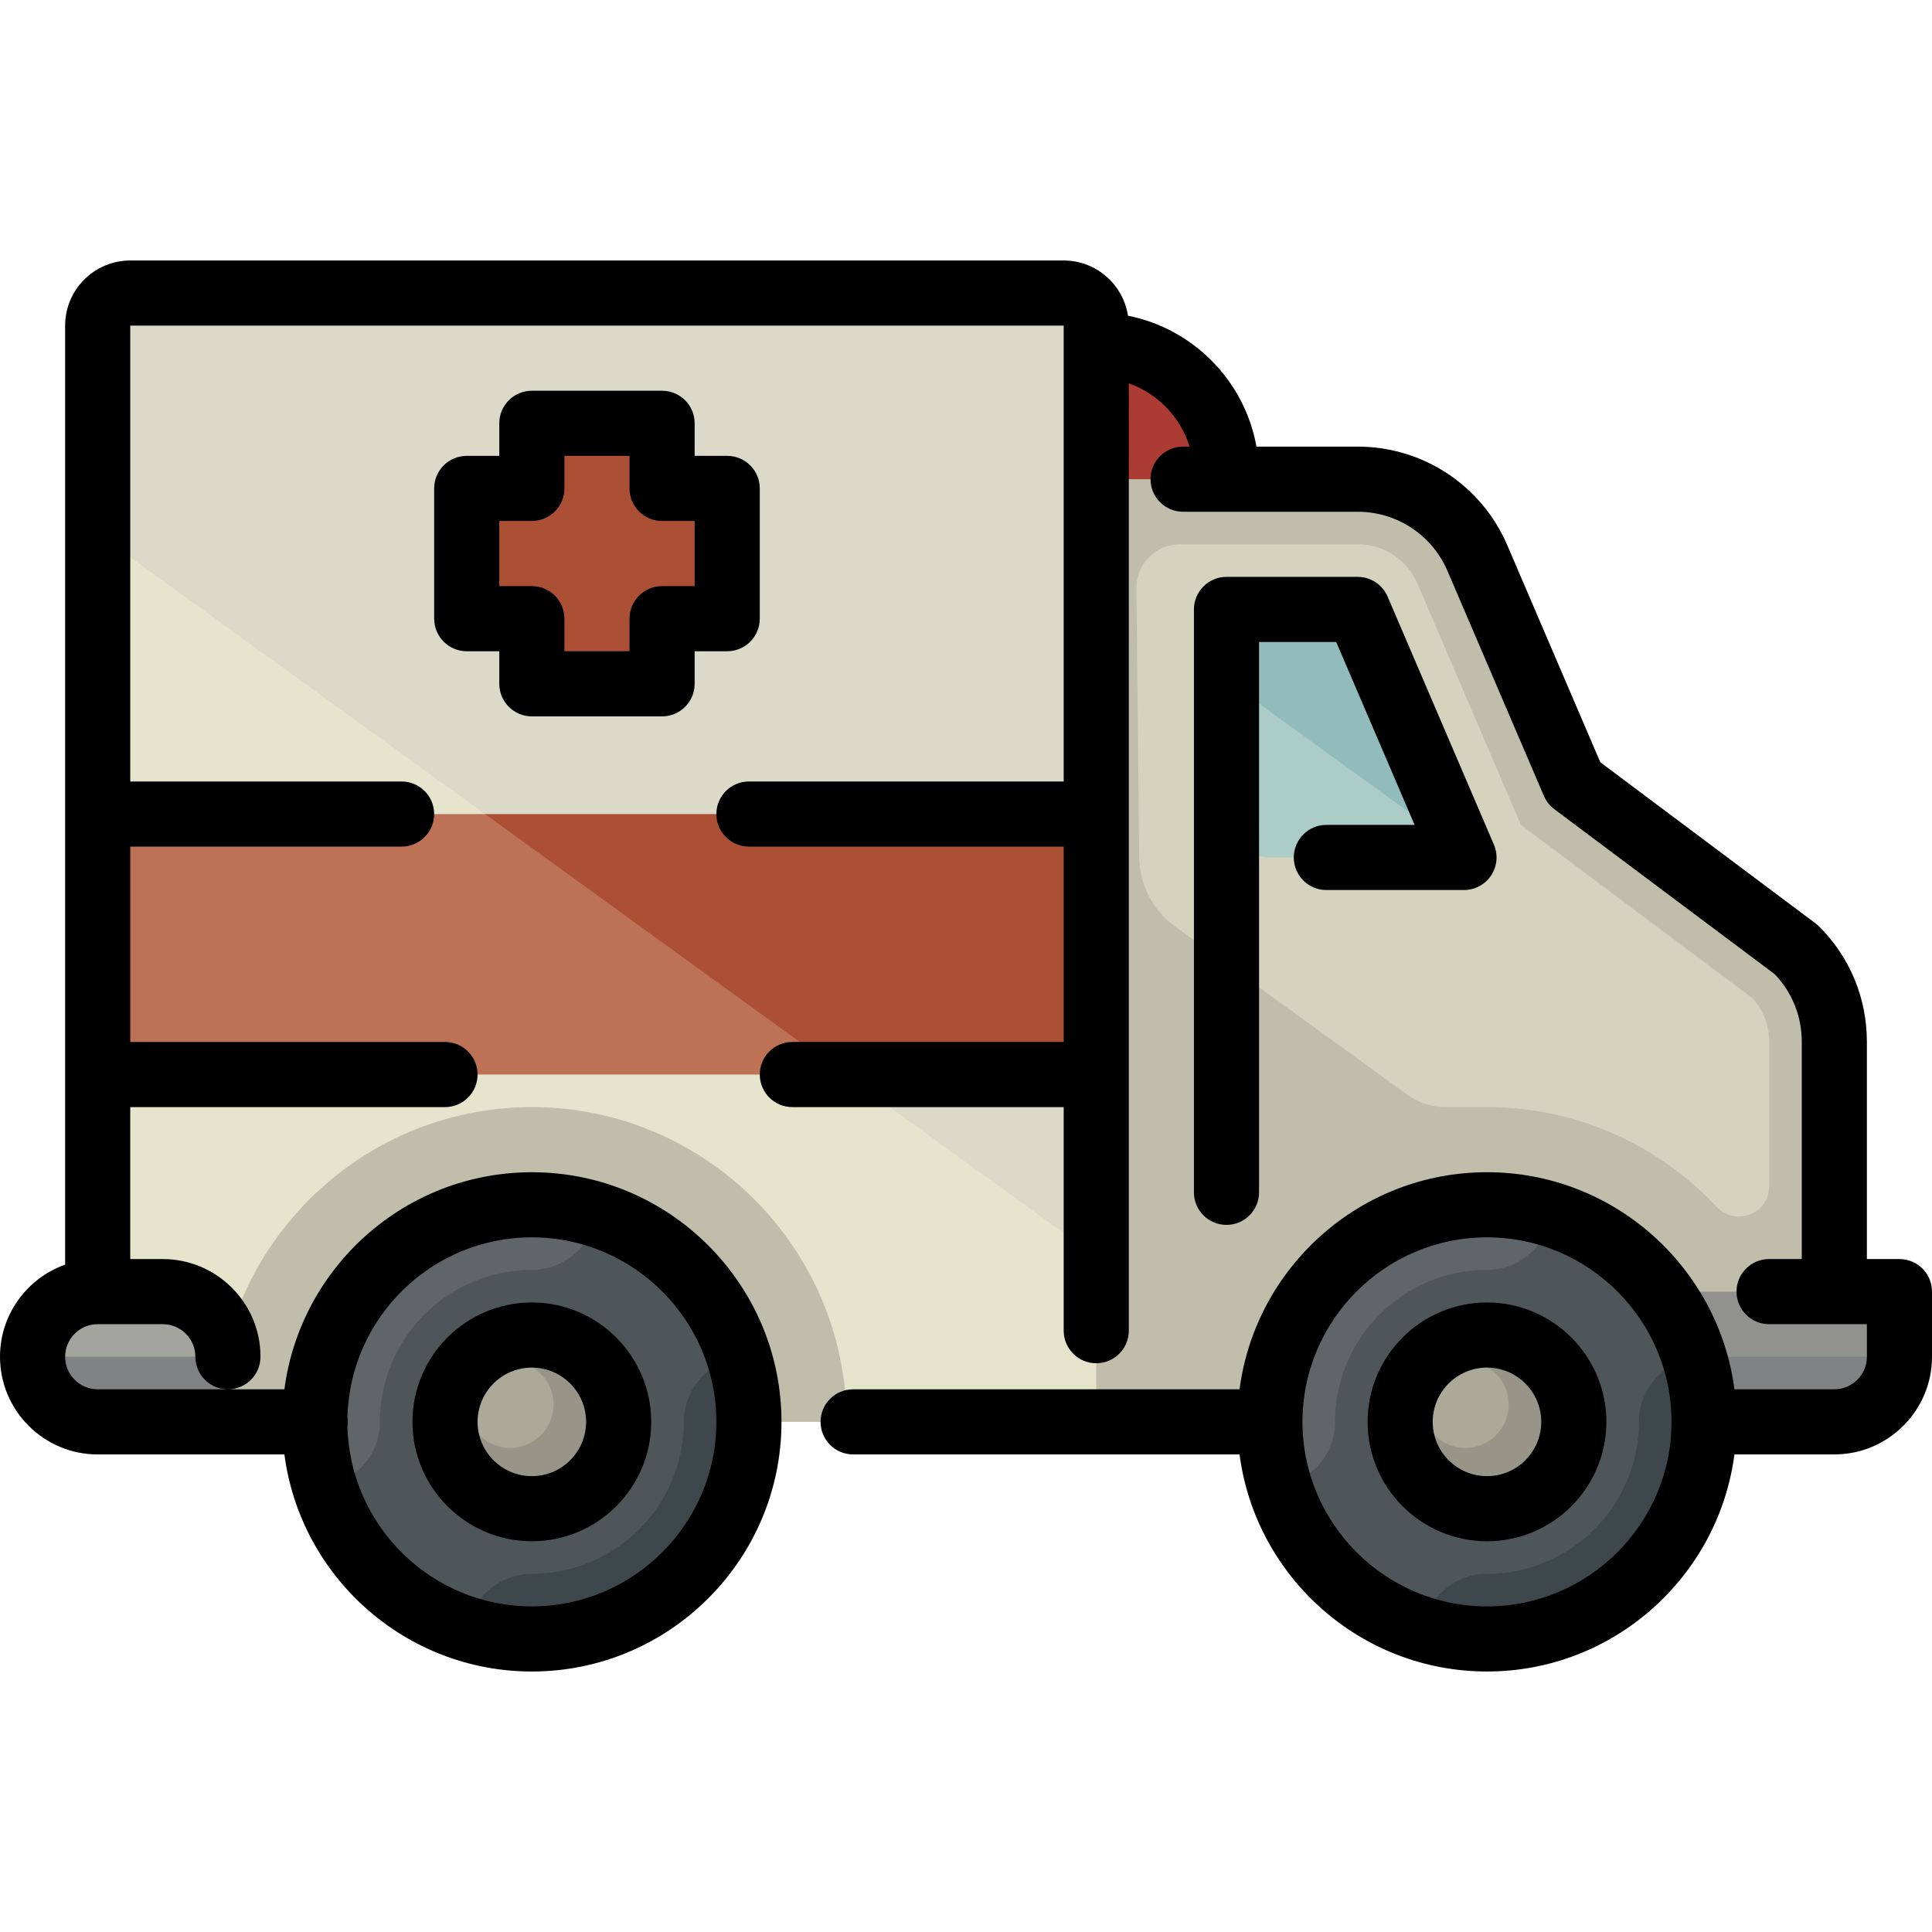 <?xml version="1.0" encoding="iso-8859-1"?>
<!-- Generator: Adobe Illustrator 19.0.0, SVG Export Plug-In . SVG Version: 6.00 Build 0)  -->
<svg version="1.1" id="Layer_1" xmlns="http://www.w3.org/2000/svg" xmlns:xlink="http://www.w3.org/1999/xlink" x="0px" y="0px"
	 viewBox="0 0 512 512" style="enable-background:new 0 0 512 512;" xml:space="preserve">
<path style="fill:#AC3C33;" d="M290.517,92.62l-11.506,43.721l46.022-9.204C325.034,108.075,309.581,92.62,290.517,92.62z"/>
<path style="fill:#C1BDAB;" d="M486.112,276.05c0-9.154-3.637-17.934-10.11-24.407l-58.924-44.113l-25.552-59.62
	c-5.439-12.692-17.919-20.921-31.727-20.921h-69.283l-57.528,111.752l57.528,138.067h178.337c9.531,0,17.258-7.727,17.258-17.258
	V276.05z"/>
<path style="fill:#D5D2BD;" d="M372.979,290.123c2.949,2.135,6.497,3.284,10.139,3.28l10.95-0.01
	c23.974,0,45.611,10.171,60.837,26.42c5.005,5.342,13.949,1.845,13.949-5.474v-38.29c0-4.266-1.537-8.296-4.35-11.456
	l-61.468-46.018l-27.372-63.868c-2.72-6.347-8.959-10.461-15.864-10.461h-47.132c-6.401,0-11.571,5.225-11.506,11.625l0.739,71.272
	c0.076,7.295,3.606,14.121,9.514,18.4L372.979,290.123z"/>
<path style="fill:#92BCBC;" d="M381.098,211.198l-18.308-42.718c-1.813-4.231-5.973-6.974-10.575-6.974h-15.676
	c-6.355,0-11.506,5.151-11.506,11.506v19.707l45.489,34.517C378.782,227.236,384.352,218.79,381.098,211.198z"/>
<path style="fill:#ACCCC7;" d="M325.034,180.222v35.509c0,6.355,5.151,11.506,11.506,11.506h33.983
	c4.727,0,8.562-2.771,10.378-6.559L325.034,180.222z"/>
<path style="fill:#DBD9C7;" d="M290.517,86.292c0-4.766-3.864-8.629-8.629-8.629H34.517c-4.766,0-8.629,3.864-8.629,8.629v55.106
	l92.045,154.871l172.584,36.756V86.292z"/>
<path style="fill:#E7E4CD;" d="M25.888,141.398v218.152c0,9.531,7.727,17.258,17.258,17.258h247.371v-43.784L25.888,141.398z"/>
<path style="fill:#C1BDAB;" d="M140.944,293.393c-45.996,0-83.416,37.42-83.416,83.416H224.36
	C224.36,330.813,186.94,293.393,140.944,293.393z"/>
<polygon style="fill:#AB5034;" points="290.517,284.764 290.517,215.73 128.537,215.73 140.944,261.753 223.869,284.764 "/>
<polygon style="fill:#BD7155;" points="25.888,284.764 223.869,284.764 128.537,215.73 25.888,215.73 "/>
<path style="fill:#AB5034;" d="M181.213,129.438h-5.753v-5.753c0-6.355-5.151-11.506-11.506-11.506h-11.506
	c-6.355,0-11.506,5.151-11.506,11.506v5.753h-5.753c-6.355,0-11.506,5.151-11.506,11.506v11.506c0,6.355,5.151,11.506,11.506,11.506
	h5.753v5.753c0,6.355,5.151,11.506,11.506,11.506h11.506c6.355,0,11.506-5.151,11.506-11.506v-5.753h5.753
	c6.355,0,11.506-5.151,11.506-11.506v-11.506C192.719,134.589,187.568,129.438,181.213,129.438z"/>
<path style="fill:#7F8383;" d="M428.584,376.809h57.528c9.531,0,17.258-7.727,17.258-17.258l-40.27-5.753l-34.517,5.753V376.809z"/>
<path style="fill:#91928F;" d="M428.584,342.292v17.258h74.787v-5.753c0-6.355-5.151-11.506-11.506-11.506H428.584z"/>
<path style="fill:#7F8383;" d="M25.888,376.809h34.517v-17.258l-23.011-5.753l-28.764,5.753
	C8.629,369.082,16.356,376.809,25.888,376.809z"/>
<path style="fill:#A4A49E;" d="M43.146,342.292H25.888c-9.531,0-17.258,7.727-17.258,17.258h51.775
	C60.404,350.019,52.677,342.292,43.146,342.292z"/>
<path style="fill:#4E565A;" d="M394.067,434.337c-31.721,0-57.528-25.807-57.528-57.528s25.807-57.528,57.528-57.528
	s57.528,25.807,57.528,57.528S425.788,434.337,394.067,434.337z"/>
<circle style="fill:#989487;" cx="394.067" cy="376.809" r="23.011"/>
<circle style="fill:#ADA999;" cx="388.315" cy="372.207" r="11.506"/>
<path style="fill:#5F6568;" d="M394.067,319.281c-31.721,0-57.528,25.807-57.528,57.528c0,5.932,0.903,11.656,2.578,17.044
	c8.305-1.247,14.68-8.392,14.68-17.044c0-22.205,18.065-40.27,40.27-40.27c8.653,0,15.797-6.375,17.046-14.68
	C405.724,320.184,400,319.281,394.067,319.281z"/>
<path style="fill:#3E474C;" d="M449.017,359.765c-8.305,1.247-14.68,8.392-14.68,17.044c0,22.205-18.065,40.27-40.27,40.27
	c-8.653,0-15.797,6.375-17.046,14.68c5.388,1.675,11.113,2.578,17.046,2.578c31.721,0,57.528-25.807,57.528-57.528
	C451.596,370.877,450.692,365.153,449.017,359.765z"/>
<path style="fill:#4E565A;" d="M140.944,434.337c-31.721,0-57.528-25.807-57.528-57.528s25.807-57.528,57.528-57.528
	s57.528,25.807,57.528,57.528S172.665,434.337,140.944,434.337z"/>
<circle style="fill:#989487;" cx="140.944" cy="376.809" r="23.011"/>
<circle style="fill:#ADA999;" cx="135.191" cy="372.207" r="11.506"/>
<path style="fill:#5F6568;" d="M140.944,319.281c-31.721,0-57.528,25.807-57.528,57.528c0,5.932,0.903,11.656,2.578,17.044
	c8.305-1.247,14.68-8.391,14.68-17.044c0-22.205,18.065-40.27,40.27-40.27c8.653,0,15.797-6.375,17.046-14.68
	C152.6,320.184,146.876,319.281,140.944,319.281z"/>
<path style="fill:#3E474C;" d="M195.894,359.765c-8.305,1.247-14.68,8.392-14.68,17.044c0,22.205-18.065,40.27-40.27,40.27
	c-8.653,0-15.797,6.375-17.046,14.68c5.388,1.675,11.113,2.578,17.046,2.578c31.721,0,57.528-25.807,57.528-57.528
	C198.472,370.877,197.569,365.153,195.894,359.765z"/>
<path d="M342.867,227.236c0,4.766,3.862,8.629,8.629,8.629h36.474c2.901,0,5.607-1.458,7.205-3.879
	c1.597-2.422,1.87-5.484,0.727-8.149l-28.169-65.729c-1.36-3.172-4.48-5.229-7.932-5.229h-34.768c-4.767,0-8.629,3.864-8.629,8.629
	v154.47c0,4.766,3.862,8.629,8.629,8.629s8.629-3.864,8.629-8.629V170.136h20.448l20.773,48.471h-23.387
	C346.73,218.607,342.867,222.47,342.867,227.236z"/>
<path d="M140.944,189.843h34.517c4.766,0,8.629-3.864,8.629-8.629v-8.629h8.629c4.766,0,8.629-3.864,8.629-8.629v-34.517
	c0-4.766-3.864-8.629-8.629-8.629h-8.629v-8.629c0-4.766-3.864-8.629-8.629-8.629h-34.517c-4.766,0-8.629,3.864-8.629,8.629v8.629
	h-8.629c-4.766,0-8.629,3.864-8.629,8.629v34.517c0,4.766,3.864,8.629,8.629,8.629h8.629v8.629
	C132.315,185.979,136.178,189.843,140.944,189.843z M132.315,138.067h8.629c4.766,0,8.629-3.864,8.629-8.629v-8.629h17.258v8.629
	c0,4.766,3.864,8.629,8.629,8.629h8.629v17.258h-8.629c-4.766,0-8.629,3.864-8.629,8.629v8.629h-17.258v-8.629
	c0-4.766-3.864-8.629-8.629-8.629h-8.629V138.067z"/>
<path d="M503.371,333.663h-8.629V276.05c0-11.525-4.487-22.359-12.635-30.508c-0.291-0.29-0.602-0.56-0.931-0.807l-57.075-42.73
	l-24.642-57.496c-6.807-15.886-22.373-26.151-39.658-26.151h-26.827c-3.123-17.426-16.733-31.256-34.05-34.692
	c-1.27-8.27-8.414-14.633-17.038-14.633H34.517c-9.516,0-17.258,7.742-17.258,17.258v248.855C7.215,338.709,0,348.3,0,359.551
	c0,14.275,11.613,25.888,25.888,25.888h49.48c4.244,32.414,32.024,57.528,65.576,57.528c36.48,0,66.157-29.678,66.157-66.157
	s-29.678-66.157-66.157-66.157c-33.553,0-61.332,25.114-65.576,57.528H60.404H25.888c-4.759,0-8.629-3.871-8.629-8.629
	s3.87-8.629,8.629-8.629h17.258c4.759,0,8.629,3.871,8.629,8.629c0,4.766,3.864,8.629,8.629,8.629s8.629-3.864,8.629-8.629
	c0-14.275-11.613-25.888-25.888-25.888h-8.629v-40.27h83.416c4.766,0,8.629-3.864,8.629-8.629s-3.864-8.629-8.629-8.629H34.517
	V224.36h71.91c4.766,0,8.629-3.864,8.629-8.629s-3.864-8.629-8.629-8.629h-71.91V86.292h247.371v120.809h-83.416
	c-4.766,0-8.629,3.864-8.629,8.629s3.864,8.629,8.629,8.629h83.416v51.775h-71.91c-4.766,0-8.629,3.864-8.629,8.629
	s3.864,8.629,8.629,8.629h71.91v59.254c0,4.766,3.862,8.629,8.629,8.629s8.629-3.864,8.629-8.629V101.583
	c7.674,2.722,13.697,8.963,16.111,16.777h-1.729c-4.767,0-8.629,3.864-8.629,8.629s3.862,8.629,8.629,8.629h46.273
	c10.371,0,19.71,6.159,23.795,15.69l25.552,59.62c0.597,1.391,1.549,2.601,2.759,3.508l58.397,43.718
	c4.634,4.84,7.18,11.171,7.18,17.895v57.613h-8.66c-4.767,0-8.629,3.864-8.629,8.629s3.862,8.629,8.629,8.629h25.919v8.629
	c0,4.759-3.871,8.629-8.629,8.629h-26.469c-4.243-32.414-32.022-57.528-65.576-57.528s-61.332,25.114-65.576,57.528H226.085
	c-4.766,0-8.629,3.864-8.629,8.629s3.864,8.629,8.629,8.629h102.406c4.244,32.414,32.022,57.528,65.576,57.528
	s61.332-25.114,65.576-57.528h26.469c14.274,0,25.888-11.613,25.888-25.888v-17.258C512,337.527,508.138,333.663,503.371,333.663z
	 M140.944,327.91c26.963,0,48.899,21.935,48.899,48.899s-21.935,48.899-48.899,48.899c-26.52,0-48.161-21.226-48.866-47.578
	c0.067-0.431,0.112-0.87,0.112-1.321s-0.045-0.889-0.112-1.321C92.782,349.136,114.423,327.91,140.944,327.91z M394.067,425.708
	c-26.963,0-48.899-21.935-48.899-48.899s21.935-48.899,48.899-48.899s48.899,21.935,48.899,48.899S421.031,425.708,394.067,425.708z
	"/>
<path d="M140.944,408.449c17.447,0,31.64-14.193,31.64-31.64s-14.193-31.64-31.64-31.64s-31.64,14.193-31.64,31.64
	S123.497,408.449,140.944,408.449z M140.944,362.427c7.931,0,14.382,6.451,14.382,14.382s-6.451,14.382-14.382,14.382
	c-7.931,0-14.382-6.451-14.382-14.382S133.013,362.427,140.944,362.427z"/>
<path d="M394.067,345.169c-17.446,0-31.64,14.193-31.64,31.64s14.194,31.64,31.64,31.64c17.446,0,31.64-14.193,31.64-31.64
	S411.513,345.169,394.067,345.169z M394.067,391.191c-7.931,0-14.382-6.451-14.382-14.382s6.451-14.382,14.382-14.382
	c7.931,0,14.382,6.451,14.382,14.382S401.998,391.191,394.067,391.191z"/>
<g>
</g>
<g>
</g>
<g>
</g>
<g>
</g>
<g>
</g>
<g>
</g>
<g>
</g>
<g>
</g>
<g>
</g>
<g>
</g>
<g>
</g>
<g>
</g>
<g>
</g>
<g>
</g>
<g>
</g>
</svg>
